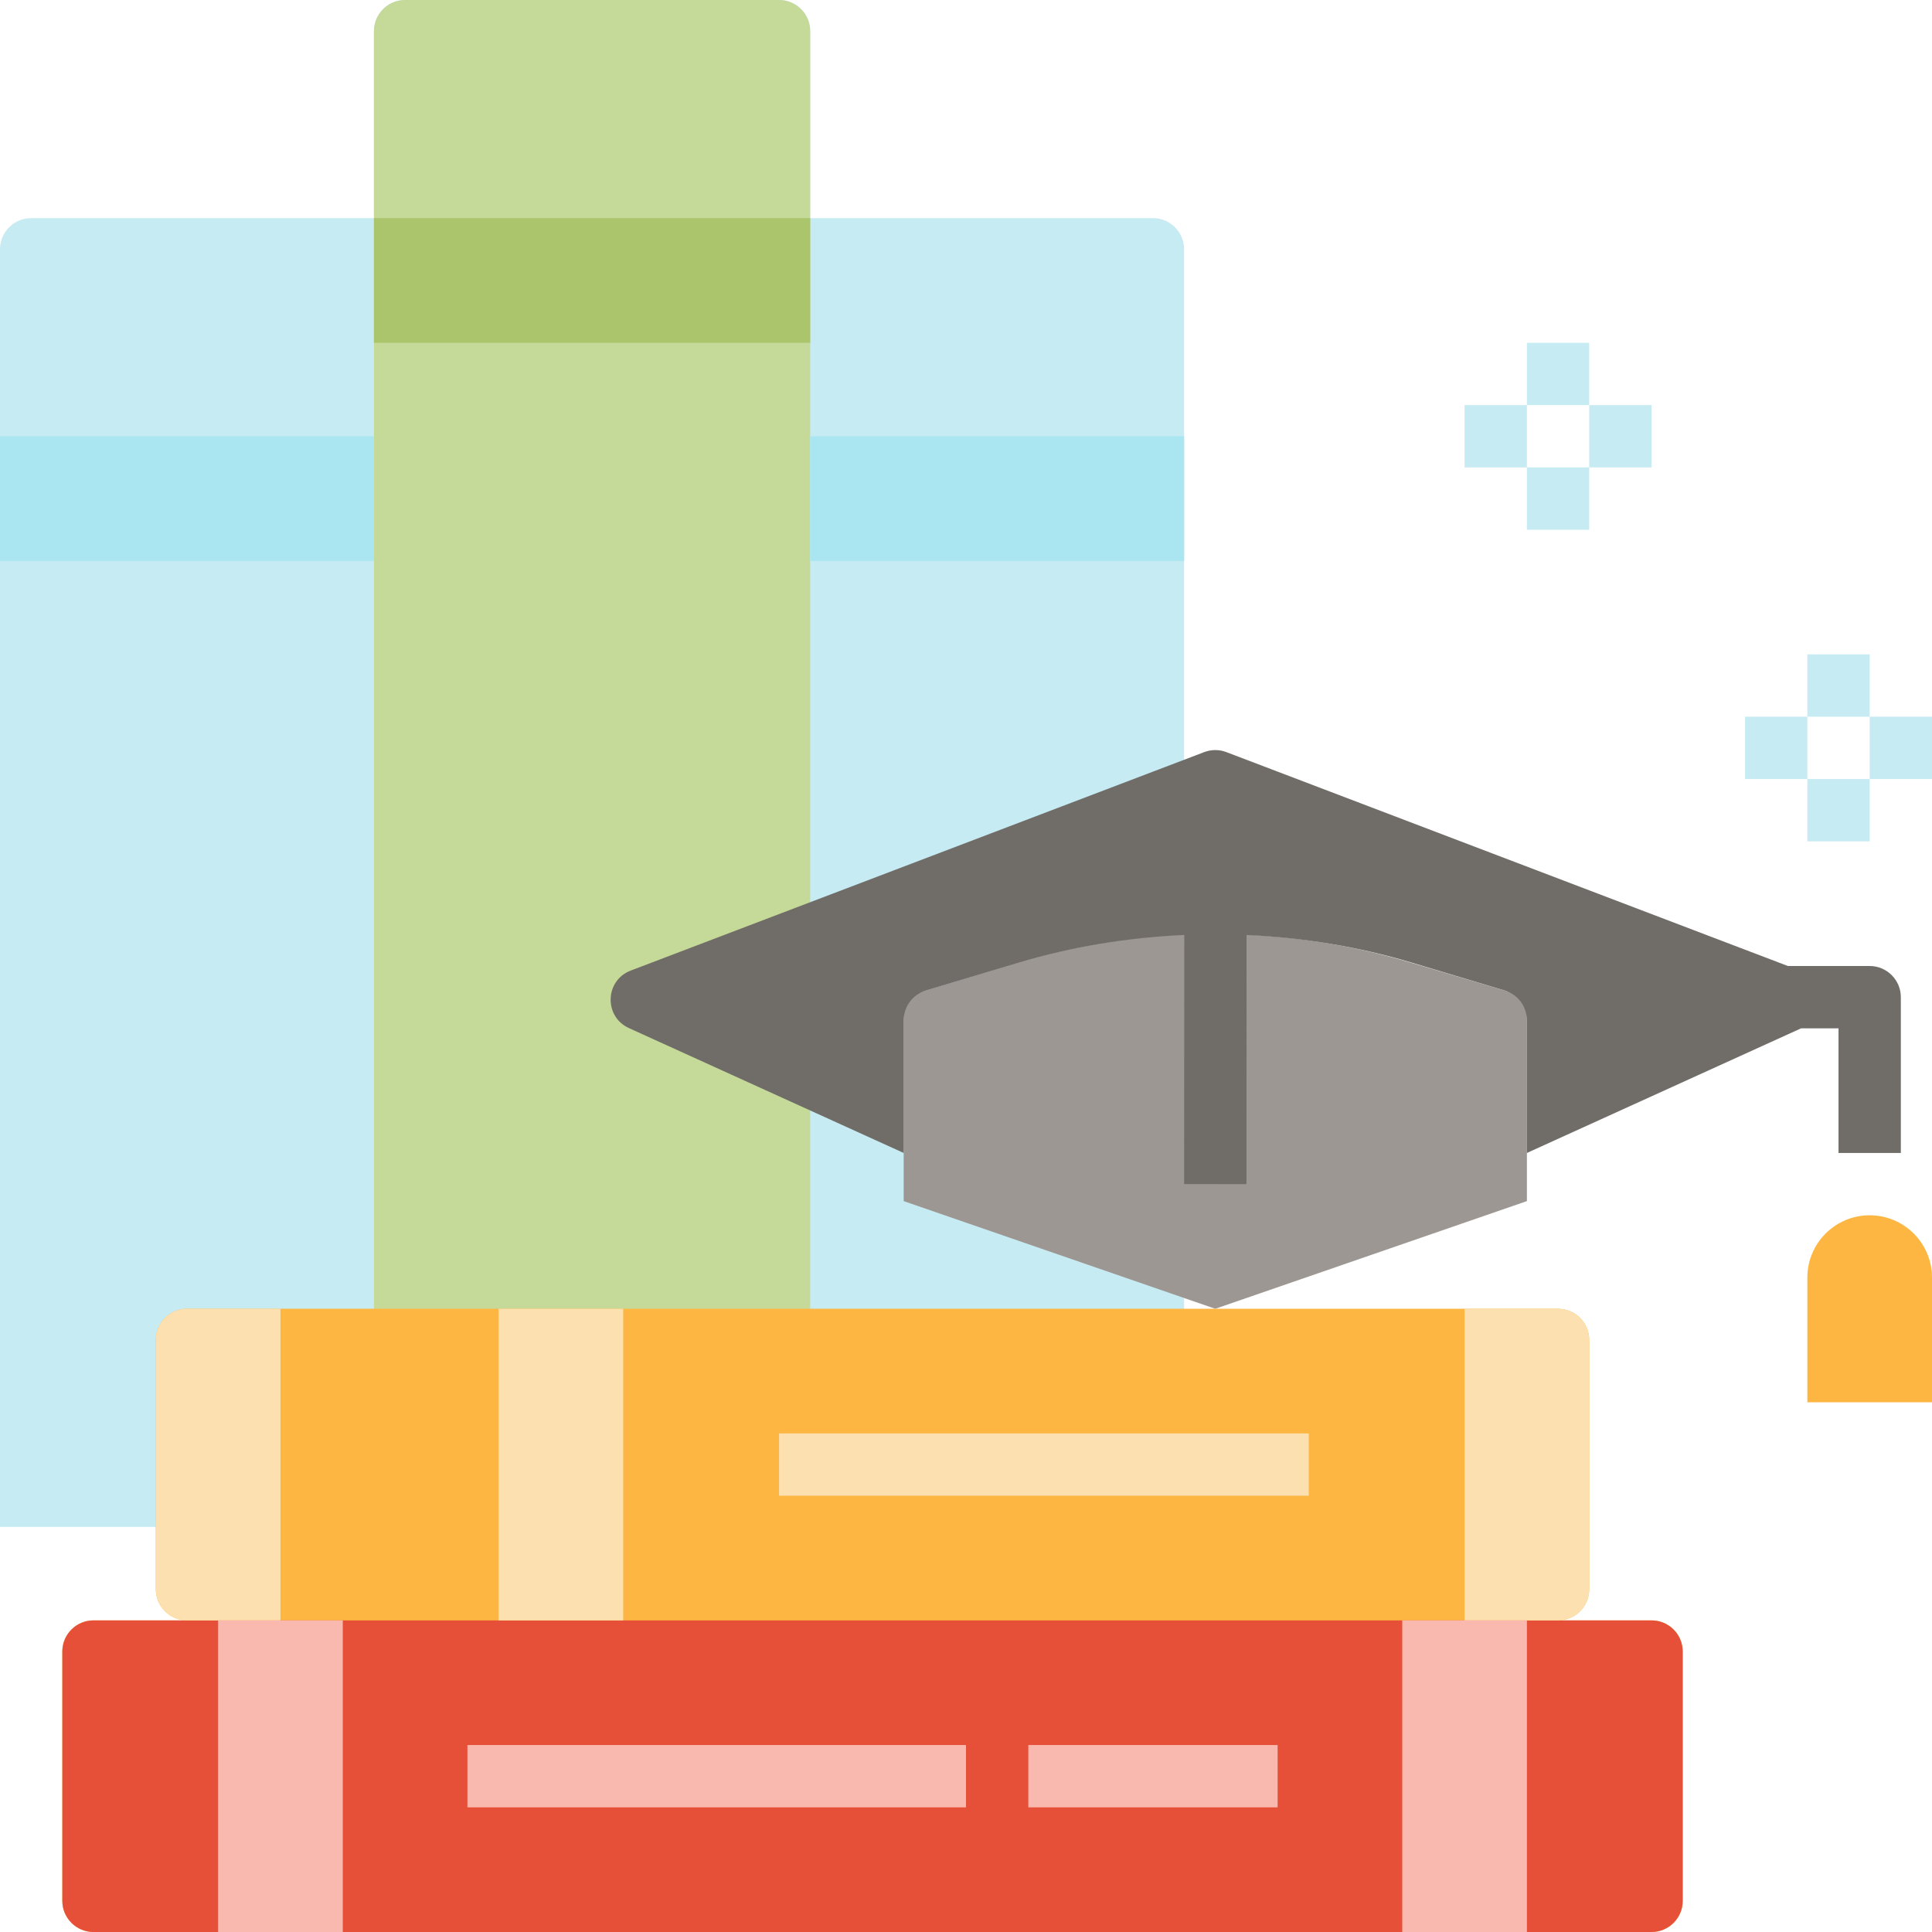 <svg height="496pt" viewBox="0 0 496 496" width="496pt" xmlns="http://www.w3.org/2000/svg"><path d="m296 56h-88v-48c0-4.414-3.586-8-8-8h-96c-4.414 0-8 3.586-8 8v48h-88c-4.414 0-8 3.586-8 8v328h96v-40h112v40h96v-328c0-4.414-3.586-8-8-8zm0 0" fill="#c7ebf2"/><path d="m96 352v-344c0-4.414 3.586-8 8-8h96c4.414 0 8 3.586 8 8v344zm0 0" fill="#c5d998"/><path d="m232 308.359 80 27.641 80-27.641v-52.359l-30.055-8.945c-33.016-9.824-68.184-9.742-101.152.234l-28.793 8.711zm0 0" fill="#9c9792"/><path d="m464 360v-32c0-8.84 7.16-16 16-16s16 7.16 16 16v32zm0 0" fill="#fcb641"/><path d="m480 248h-21l-144.152-54.91c-1.832-.699-3.863-.699-5.695 0l-147.23 56.086c-6.641 2.527-6.938 11.816-.465 14.762l70.543 32.062v-34.047c0-3.539 2.32-6.648 5.703-7.664l23.73-7.121c13.918-4.176 28.238-6.48 42.605-7.137l-.039 63.961 16 .008.031-63.961c14.352.656 28.641 2.961 42.535 7.129l23.73 7.121c3.383 1.016 5.703 4.125 5.703 7.664v34.047l70.398-32h9.602v32h16v-40c0-4.414-3.586-8-8-8zm0 0" fill="#706d69"/><path d="m424 416h-24c4.414 0 8-3.586 8-8v-64c0-4.414-3.586-8-8-8h-352c-4.414 0-8 3.586-8 8v64c0 4.414 3.586 8 8 8h-24c-4.414 0-8 3.586-8 8v64c0 4.414 3.586 8 8 8h400c4.414 0 8-3.586 8-8v-64c0-4.414-3.586-8-8-8zm0 0" fill="#fcb641"/><path d="m24 496c-4.414 0-8-3.586-8-8v-64c0-4.414 3.586-8 8-8h400c4.414 0 8 3.586 8 8v64c0 4.414-3.586 8-8 8zm0 0" fill="#e65039"/><path d="m72 336v80h-24c-4.414 0-8-3.586-8-8v-64c0-4.414 3.586-8 8-8zm0 0" fill="#fce0b0"/><path d="m128 416v-80h32v80zm0 0" fill="#fce0b0"/><path d="m408 344v64c0 4.414-3.586 8-8 8h-24v-80h24c4.414 0 8 3.586 8 8zm0 0" fill="#fce0b0"/><path d="m200 368h136v16h-136zm0 0" fill="#fce0b0"/><path d="m120 448h128v16h-128zm0 0" fill="#fab9af"/><path d="m264 448h64v16h-64zm0 0" fill="#fab9af"/><path d="m0 112h96v32h-96zm0 0" fill="#a9e6f2"/><path d="m96 56h112v32h-112zm0 0" fill="#aac56c"/><path d="m304 144h-96v-32h96zm0 0" fill="#a9e6f2"/><g fill="#c7ebf2"><path d="m464 168h16v16h-16zm0 0"/><path d="m464 200h16v16h-16zm0 0"/><path d="m448 184h16v16h-16zm0 0"/><path d="m480 184h16v16h-16zm0 0"/><path d="m392 88h16v16h-16zm0 0"/><path d="m392 120h16v16h-16zm0 0"/><path d="m376 104h16v16h-16zm0 0"/><path d="m408 104h16v16h-16zm0 0"/></g><path d="m56 496v-80h32v80zm0 0" fill="#fab9af"/><path d="m360 496v-80h32v80zm0 0" fill="#fab9af"/></svg>